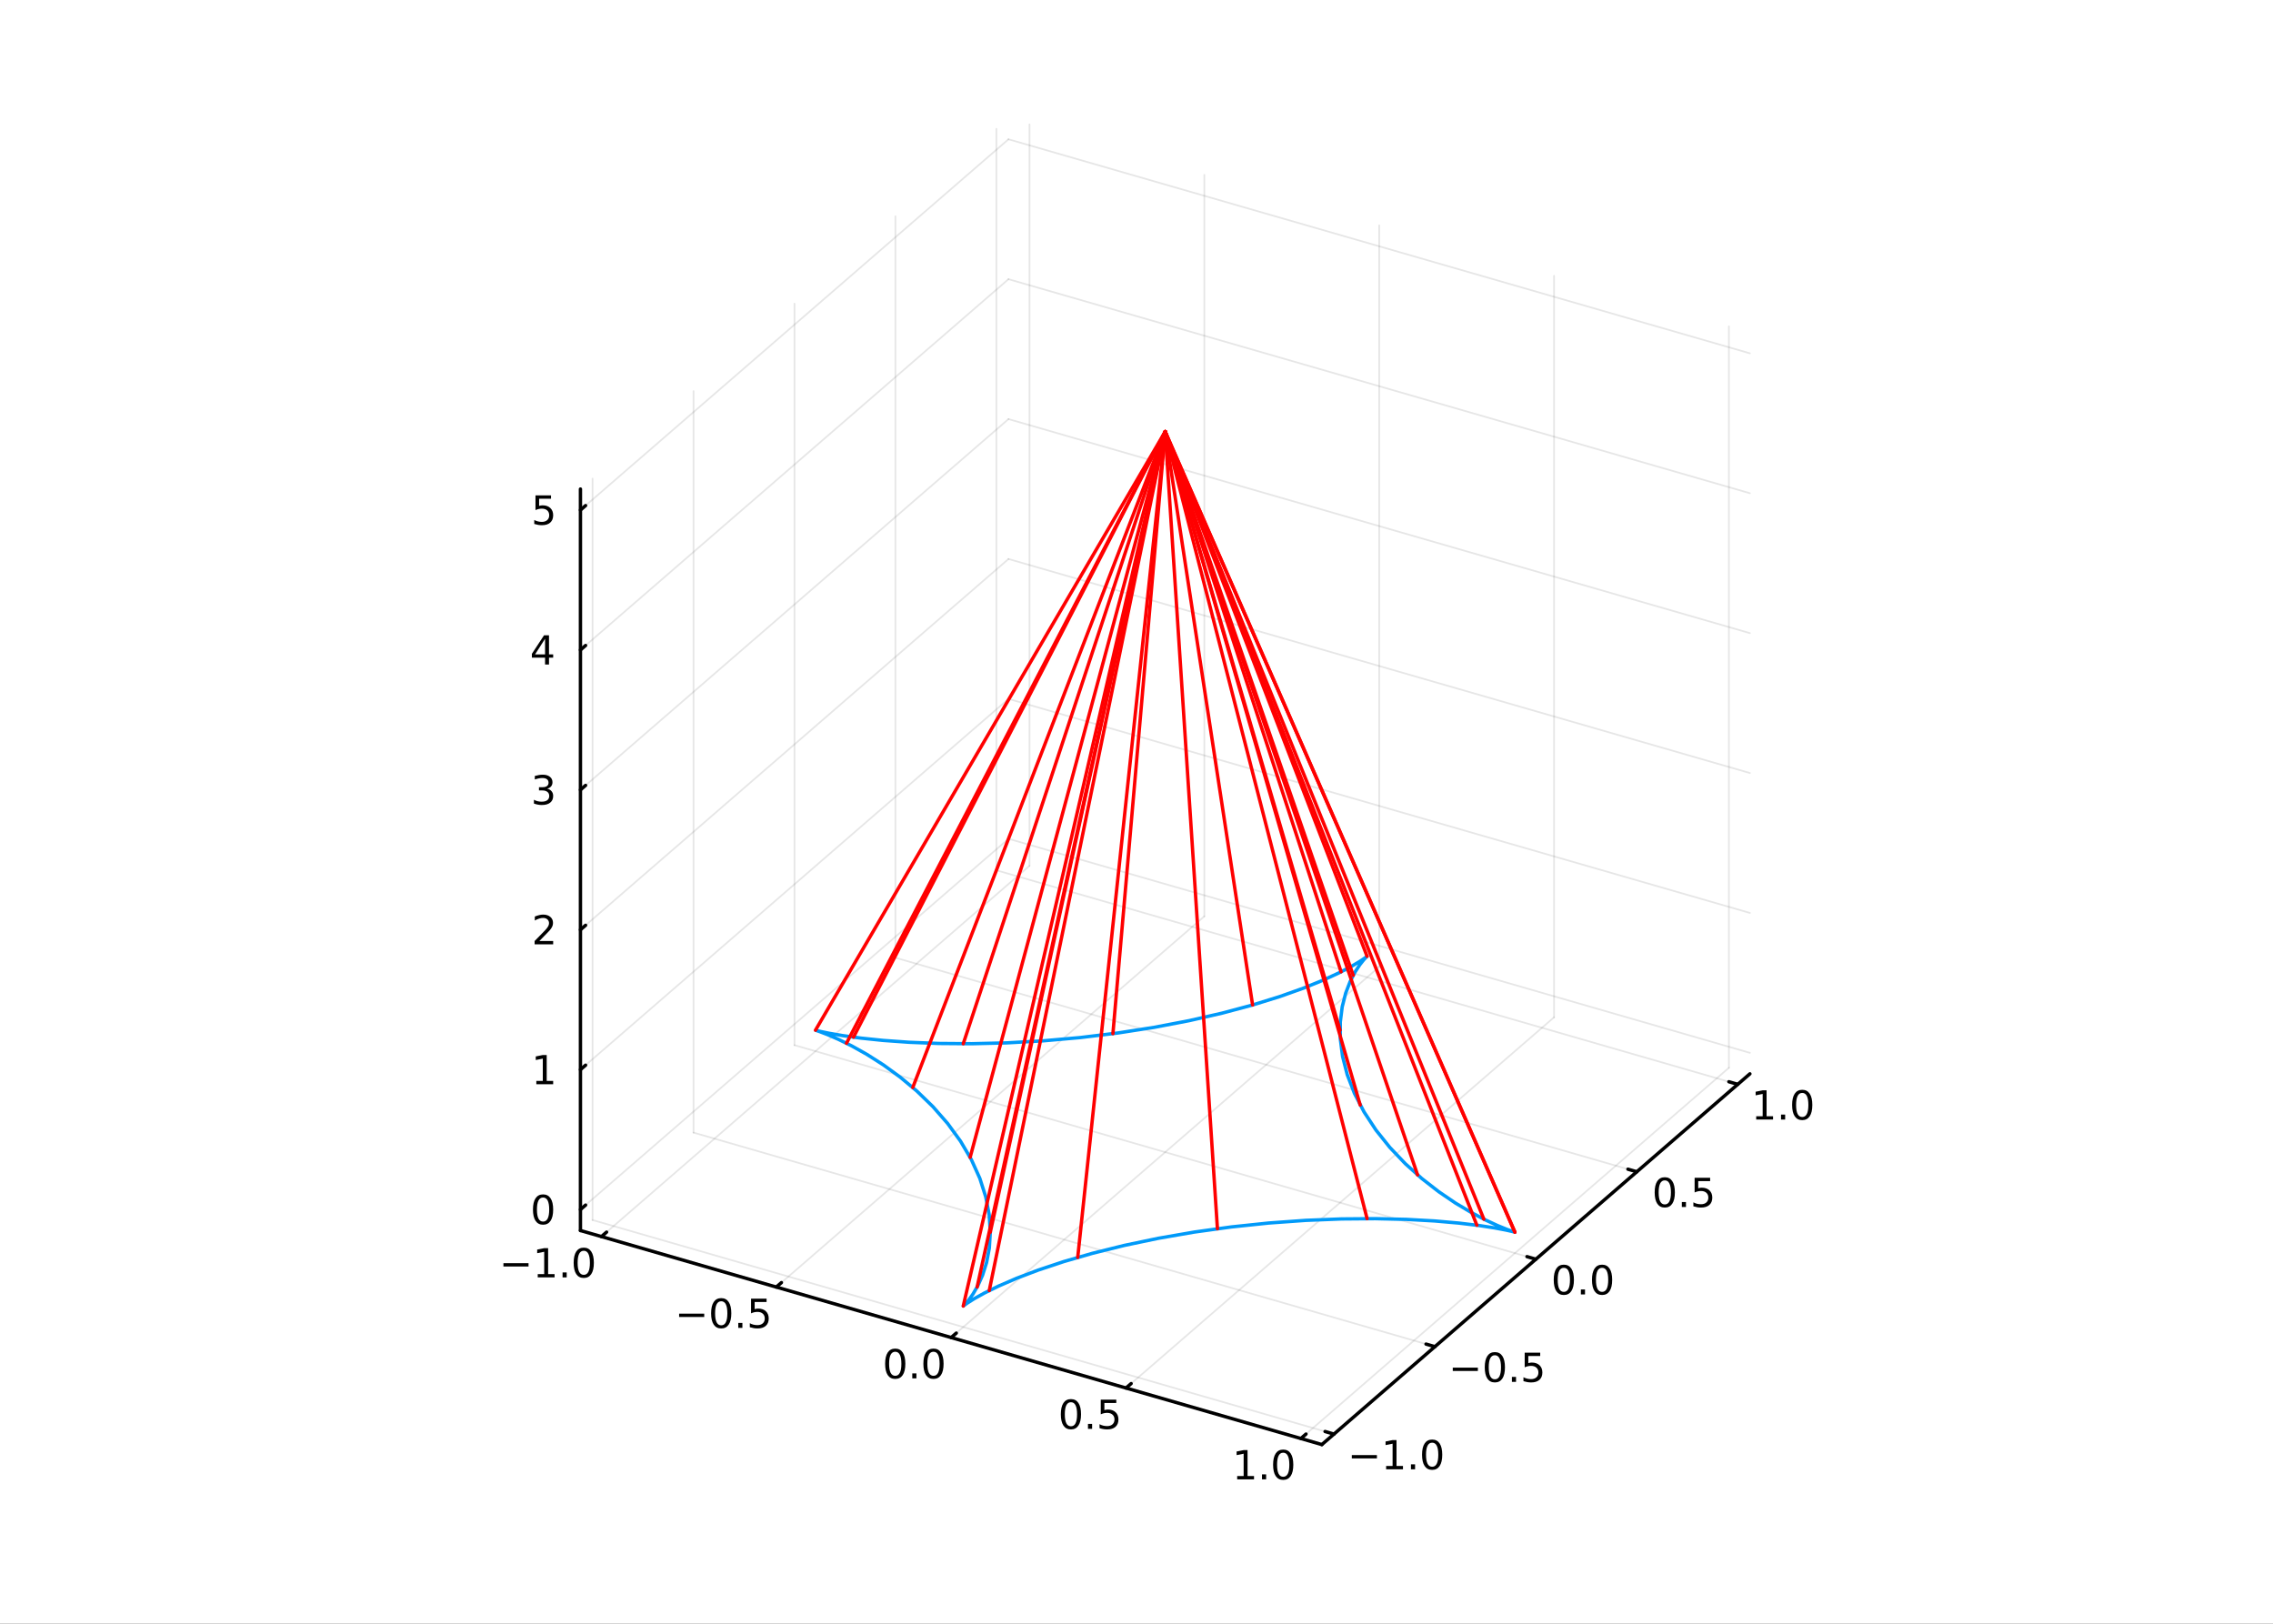 <?xml version="1.0" encoding="utf-8"?>
<svg xmlns="http://www.w3.org/2000/svg" xmlns:xlink="http://www.w3.org/1999/xlink" width="672" height="480" viewBox="0 0 2688 1920">
<rect x="0" y="0" width="2688" height="1920" fill="#333333" stroke="none"/>
<defs>
  <clipPath id="clip500">
    <rect x="0" y="0" width="2688" height="1920"/>
  </clipPath>
</defs>
<path clip-path="url(#clip500)" d="
M0 1920 L2688 1920 L2688 0 L0 0  Z
  " fill="#ffffff" fill-rule="evenodd" fill-opacity="1"/>
<defs>
  <clipPath id="clip501">
    <rect x="537" y="0" width="1883" height="1883"/>
  </clipPath>
</defs>
<defs>
  <clipPath id="clip502">
    <rect x="115" y="47" width="2527" height="1755"/>
  </clipPath>
</defs>
<path clip-path="url(#clip502)" d="
M725.562 1424.98 L725.562 597.84 L1203.11 184.27 L2030.25 423.045 L2030.25 1250.18 L1552.7 1663.75 L725.562 1424.98  Z
  " fill="#ffffff" fill-rule="evenodd" fill-opacity="1"/>
<polyline clip-path="url(#clip502)" style="stroke:#000000; stroke-linecap:round; stroke-linejoin:round; stroke-width:2; stroke-opacity:0.1; fill:none" points="
  711.236,1462.2 1217.44,1023.82 
  "/>
<polyline clip-path="url(#clip502)" style="stroke:#000000; stroke-linecap:round; stroke-linejoin:round; stroke-width:2; stroke-opacity:0.1; fill:none" points="
  1217.44,1023.82 1217.44,147.049 
  "/>
<polyline clip-path="url(#clip502)" style="stroke:#000000; stroke-linecap:round; stroke-linejoin:round; stroke-width:2; stroke-opacity:0.1; fill:none" points="
  918.021,1521.89 1424.22,1083.51 
  "/>
<polyline clip-path="url(#clip502)" style="stroke:#000000; stroke-linecap:round; stroke-linejoin:round; stroke-width:2; stroke-opacity:0.1; fill:none" points="
  1424.22,1083.51 1424.22,206.742 
  "/>
<polyline clip-path="url(#clip502)" style="stroke:#000000; stroke-linecap:round; stroke-linejoin:round; stroke-width:2; stroke-opacity:0.1; fill:none" points="
  1124.81,1581.59 1631.01,1143.2 
  "/>
<polyline clip-path="url(#clip502)" style="stroke:#000000; stroke-linecap:round; stroke-linejoin:round; stroke-width:2; stroke-opacity:0.1; fill:none" points="
  1631.01,1143.2 1631.01,266.436 
  "/>
<polyline clip-path="url(#clip502)" style="stroke:#000000; stroke-linecap:round; stroke-linejoin:round; stroke-width:2; stroke-opacity:0.1; fill:none" points="
  1331.59,1641.28 1837.79,1202.9 
  "/>
<polyline clip-path="url(#clip502)" style="stroke:#000000; stroke-linecap:round; stroke-linejoin:round; stroke-width:2; stroke-opacity:0.1; fill:none" points="
  1837.79,1202.9 1837.79,326.13 
  "/>
<polyline clip-path="url(#clip502)" style="stroke:#000000; stroke-linecap:round; stroke-linejoin:round; stroke-width:2; stroke-opacity:0.1; fill:none" points="
  1538.38,1700.97 2044.58,1262.59 
  "/>
<polyline clip-path="url(#clip502)" style="stroke:#000000; stroke-linecap:round; stroke-linejoin:round; stroke-width:2; stroke-opacity:0.1; fill:none" points="
  2044.58,1262.59 2044.58,385.823 
  "/>
<polyline clip-path="url(#clip500)" style="stroke:#000000; stroke-linecap:round; stroke-linejoin:round; stroke-width:4; stroke-opacity:1; fill:none" points="
  686.422,1455.04 1563.19,1708.14 
  "/>
<polyline clip-path="url(#clip500)" style="stroke:#000000; stroke-linecap:round; stroke-linejoin:round; stroke-width:4; stroke-opacity:1; fill:none" points="
  711.236,1462.2 717.31,1456.94 
  "/>
<polyline clip-path="url(#clip500)" style="stroke:#000000; stroke-linecap:round; stroke-linejoin:round; stroke-width:4; stroke-opacity:1; fill:none" points="
  918.021,1521.89 924.095,1516.63 
  "/>
<polyline clip-path="url(#clip500)" style="stroke:#000000; stroke-linecap:round; stroke-linejoin:round; stroke-width:4; stroke-opacity:1; fill:none" points="
  1124.81,1581.59 1130.88,1576.33 
  "/>
<polyline clip-path="url(#clip500)" style="stroke:#000000; stroke-linecap:round; stroke-linejoin:round; stroke-width:4; stroke-opacity:1; fill:none" points="
  1331.59,1641.28 1337.66,1636.02 
  "/>
<polyline clip-path="url(#clip500)" style="stroke:#000000; stroke-linecap:round; stroke-linejoin:round; stroke-width:4; stroke-opacity:1; fill:none" points="
  1538.38,1700.97 1544.45,1695.71 
  "/>
<path clip-path="url(#clip500)" d="M595.346 1493.64 L625.022 1493.64 L625.022 1497.58 L595.346 1497.58 L595.346 1493.64 Z" fill="#000000" fill-rule="evenodd" fill-opacity="1" /><path clip-path="url(#clip500)" d="M635.924 1506.54 L643.563 1506.54 L643.563 1480.17 L635.253 1481.84 L635.253 1477.58 L643.517 1475.91 L648.193 1475.91 L648.193 1506.54 L655.832 1506.54 L655.832 1510.47 L635.924 1510.47 L635.924 1506.54 Z" fill="#000000" fill-rule="evenodd" fill-opacity="1" /><path clip-path="url(#clip500)" d="M665.276 1504.59 L670.16 1504.59 L670.16 1510.47 L665.276 1510.47 L665.276 1504.59 Z" fill="#000000" fill-rule="evenodd" fill-opacity="1" /><path clip-path="url(#clip500)" d="M690.345 1478.99 Q686.734 1478.99 684.906 1482.55 Q683.1 1486.1 683.1 1493.23 Q683.1 1500.33 684.906 1503.9 Q686.734 1507.44 690.345 1507.44 Q693.98 1507.44 695.785 1503.9 Q697.614 1500.33 697.614 1493.23 Q697.614 1486.1 695.785 1482.55 Q693.98 1478.99 690.345 1478.99 M690.345 1475.29 Q696.155 1475.29 699.211 1479.89 Q702.29 1484.48 702.29 1493.23 Q702.29 1501.95 699.211 1506.56 Q696.155 1511.14 690.345 1511.14 Q684.535 1511.14 681.456 1506.56 Q678.401 1501.95 678.401 1493.23 Q678.401 1484.48 681.456 1479.89 Q684.535 1475.29 690.345 1475.29 Z" fill="#000000" fill-rule="evenodd" fill-opacity="1" /><path clip-path="url(#clip500)" d="M803.126 1553.34 L832.802 1553.34 L832.802 1557.27 L803.126 1557.27 L803.126 1553.34 Z" fill="#000000" fill-rule="evenodd" fill-opacity="1" /><path clip-path="url(#clip500)" d="M852.894 1538.68 Q849.283 1538.68 847.454 1542.25 Q845.649 1545.79 845.649 1552.92 Q845.649 1560.03 847.454 1563.59 Q849.283 1567.13 852.894 1567.13 Q856.529 1567.13 858.334 1563.59 Q860.163 1560.03 860.163 1552.92 Q860.163 1545.79 858.334 1542.25 Q856.529 1538.68 852.894 1538.68 M852.894 1534.98 Q858.704 1534.98 861.76 1539.59 Q864.839 1544.17 864.839 1552.92 Q864.839 1561.65 861.76 1566.25 Q858.704 1570.84 852.894 1570.84 Q847.084 1570.84 844.005 1566.25 Q840.95 1561.65 840.95 1552.92 Q840.95 1544.17 844.005 1539.59 Q847.084 1534.98 852.894 1534.98 Z" fill="#000000" fill-rule="evenodd" fill-opacity="1" /><path clip-path="url(#clip500)" d="M873.056 1564.28 L877.94 1564.28 L877.94 1570.16 L873.056 1570.16 L873.056 1564.28 Z" fill="#000000" fill-rule="evenodd" fill-opacity="1" /><path clip-path="url(#clip500)" d="M888.172 1535.6 L906.528 1535.6 L906.528 1539.54 L892.454 1539.54 L892.454 1548.01 Q893.473 1547.66 894.491 1547.5 Q895.51 1547.32 896.528 1547.32 Q902.315 1547.32 905.695 1550.49 Q909.075 1553.66 909.075 1559.08 Q909.075 1564.66 905.602 1567.76 Q902.13 1570.84 895.811 1570.84 Q893.635 1570.84 891.366 1570.47 Q889.121 1570.09 886.714 1569.35 L886.714 1564.66 Q888.797 1565.79 891.019 1566.34 Q893.241 1566.9 895.718 1566.9 Q899.723 1566.9 902.061 1564.79 Q904.399 1562.69 904.399 1559.08 Q904.399 1555.47 902.061 1553.36 Q899.723 1551.25 895.718 1551.25 Q893.843 1551.25 891.968 1551.67 Q890.116 1552.09 888.172 1552.97 L888.172 1535.6 Z" fill="#000000" fill-rule="evenodd" fill-opacity="1" /><path clip-path="url(#clip500)" d="M1058.68 1598.38 Q1055.07 1598.38 1053.24 1601.94 Q1051.44 1605.48 1051.44 1612.61 Q1051.44 1619.72 1053.24 1623.28 Q1055.07 1626.83 1058.68 1626.83 Q1062.32 1626.83 1064.12 1623.28 Q1065.95 1619.72 1065.95 1612.61 Q1065.95 1605.48 1064.12 1601.94 Q1062.32 1598.38 1058.68 1598.38 M1058.68 1594.67 Q1064.49 1594.67 1067.55 1599.28 Q1070.63 1603.86 1070.63 1612.61 Q1070.63 1621.34 1067.55 1625.95 Q1064.49 1630.53 1058.68 1630.53 Q1052.87 1630.53 1049.79 1625.95 Q1046.74 1621.34 1046.74 1612.61 Q1046.74 1603.86 1049.79 1599.28 Q1052.87 1594.67 1058.68 1594.67 Z" fill="#000000" fill-rule="evenodd" fill-opacity="1" /><path clip-path="url(#clip500)" d="M1078.85 1623.98 L1083.73 1623.98 L1083.73 1629.86 L1078.85 1629.86 L1078.85 1623.98 Z" fill="#000000" fill-rule="evenodd" fill-opacity="1" /><path clip-path="url(#clip500)" d="M1103.91 1598.38 Q1100.3 1598.38 1098.48 1601.94 Q1096.67 1605.48 1096.67 1612.61 Q1096.67 1619.72 1098.48 1623.28 Q1100.3 1626.83 1103.91 1626.83 Q1107.55 1626.83 1109.35 1623.28 Q1111.18 1619.72 1111.18 1612.61 Q1111.18 1605.48 1109.35 1601.94 Q1107.55 1598.38 1103.91 1598.38 M1103.91 1594.67 Q1109.73 1594.67 1112.78 1599.28 Q1115.86 1603.86 1115.86 1612.61 Q1115.86 1621.34 1112.78 1625.95 Q1109.73 1630.53 1103.91 1630.53 Q1098.1 1630.53 1095.03 1625.95 Q1091.97 1621.34 1091.97 1612.61 Q1091.97 1603.86 1095.03 1599.28 Q1098.1 1594.67 1103.91 1594.67 Z" fill="#000000" fill-rule="evenodd" fill-opacity="1" /><path clip-path="url(#clip500)" d="M1266.46 1658.07 Q1262.85 1658.07 1261.02 1661.64 Q1259.22 1665.18 1259.22 1672.31 Q1259.22 1679.41 1261.02 1682.98 Q1262.85 1686.52 1266.46 1686.52 Q1270.1 1686.52 1271.9 1682.98 Q1273.73 1679.41 1273.73 1672.31 Q1273.73 1665.18 1271.9 1661.64 Q1270.1 1658.07 1266.46 1658.07 M1266.46 1654.37 Q1272.27 1654.37 1275.33 1658.97 Q1278.41 1663.56 1278.41 1672.31 Q1278.41 1681.03 1275.33 1685.64 Q1272.27 1690.22 1266.46 1690.22 Q1260.65 1690.22 1257.58 1685.64 Q1254.52 1681.03 1254.52 1672.31 Q1254.52 1663.56 1257.58 1658.97 Q1260.65 1654.37 1266.46 1654.37 Z" fill="#000000" fill-rule="evenodd" fill-opacity="1" /><path clip-path="url(#clip500)" d="M1286.63 1683.67 L1291.51 1683.67 L1291.51 1689.55 L1286.63 1689.55 L1286.63 1683.67 Z" fill="#000000" fill-rule="evenodd" fill-opacity="1" /><path clip-path="url(#clip500)" d="M1301.74 1654.99 L1320.1 1654.99 L1320.1 1658.93 L1306.02 1658.93 L1306.02 1667.4 Q1307.04 1667.05 1308.06 1666.89 Q1309.08 1666.7 1310.1 1666.7 Q1315.88 1666.7 1319.26 1669.88 Q1322.64 1673.05 1322.64 1678.46 Q1322.64 1684.04 1319.17 1687.14 Q1315.7 1690.22 1309.38 1690.22 Q1307.2 1690.22 1304.94 1689.85 Q1302.69 1689.48 1300.28 1688.74 L1300.28 1684.04 Q1302.37 1685.18 1304.59 1685.73 Q1306.81 1686.29 1309.29 1686.29 Q1313.29 1686.29 1315.63 1684.18 Q1317.97 1682.07 1317.97 1678.46 Q1317.97 1674.85 1315.63 1672.75 Q1313.29 1670.64 1309.29 1670.64 Q1307.41 1670.64 1305.54 1671.06 Q1303.69 1671.47 1301.74 1672.35 L1301.74 1654.99 Z" fill="#000000" fill-rule="evenodd" fill-opacity="1" /><path clip-path="url(#clip500)" d="M1463.06 1745.31 L1470.7 1745.31 L1470.7 1718.94 L1462.39 1720.61 L1462.39 1716.35 L1470.66 1714.69 L1475.33 1714.69 L1475.33 1745.31 L1482.97 1745.31 L1482.97 1749.25 L1463.06 1749.25 L1463.06 1745.31 Z" fill="#000000" fill-rule="evenodd" fill-opacity="1" /><path clip-path="url(#clip500)" d="M1492.42 1743.37 L1497.3 1743.37 L1497.3 1749.25 L1492.42 1749.25 L1492.42 1743.37 Z" fill="#000000" fill-rule="evenodd" fill-opacity="1" /><path clip-path="url(#clip500)" d="M1517.48 1717.76 Q1513.87 1717.76 1512.04 1721.33 Q1510.24 1724.87 1510.24 1732 Q1510.24 1739.11 1512.04 1742.67 Q1513.87 1746.21 1517.48 1746.21 Q1521.12 1746.21 1522.92 1742.67 Q1524.75 1739.11 1524.75 1732 Q1524.75 1724.87 1522.92 1721.33 Q1521.12 1717.76 1517.48 1717.76 M1517.48 1714.06 Q1523.29 1714.06 1526.35 1718.67 Q1529.43 1723.25 1529.43 1732 Q1529.43 1740.73 1526.35 1745.33 Q1523.29 1749.92 1517.48 1749.92 Q1511.67 1749.92 1508.6 1745.33 Q1505.54 1740.73 1505.54 1732 Q1505.54 1723.25 1508.6 1718.67 Q1511.67 1714.06 1517.48 1714.06 Z" fill="#000000" fill-rule="evenodd" fill-opacity="1" /><polyline clip-path="url(#clip502)" style="stroke:#000000; stroke-linecap:round; stroke-linejoin:round; stroke-width:2; stroke-opacity:0.1; fill:none" points="
  1577.52,1695.73 700.748,1442.63 
  "/>
<polyline clip-path="url(#clip502)" style="stroke:#000000; stroke-linecap:round; stroke-linejoin:round; stroke-width:2; stroke-opacity:0.1; fill:none" points="
  700.748,1442.63 700.748,565.862 
  "/>
<polyline clip-path="url(#clip502)" style="stroke:#000000; stroke-linecap:round; stroke-linejoin:round; stroke-width:2; stroke-opacity:0.1; fill:none" points="
  1696.9,1592.34 820.135,1339.24 
  "/>
<polyline clip-path="url(#clip502)" style="stroke:#000000; stroke-linecap:round; stroke-linejoin:round; stroke-width:2; stroke-opacity:0.1; fill:none" points="
  820.135,1339.24 820.135,462.47 
  "/>
<polyline clip-path="url(#clip502)" style="stroke:#000000; stroke-linecap:round; stroke-linejoin:round; stroke-width:2; stroke-opacity:0.1; fill:none" points="
  1816.29,1488.95 939.523,1235.84 
  "/>
<polyline clip-path="url(#clip502)" style="stroke:#000000; stroke-linecap:round; stroke-linejoin:round; stroke-width:2; stroke-opacity:0.1; fill:none" points="
  939.523,1235.84 939.523,359.077 
  "/>
<polyline clip-path="url(#clip502)" style="stroke:#000000; stroke-linecap:round; stroke-linejoin:round; stroke-width:2; stroke-opacity:0.1; fill:none" points="
  1935.68,1385.55 1058.91,1132.45 
  "/>
<polyline clip-path="url(#clip502)" style="stroke:#000000; stroke-linecap:round; stroke-linejoin:round; stroke-width:2; stroke-opacity:0.1; fill:none" points="
  1058.91,1132.45 1058.91,255.685 
  "/>
<polyline clip-path="url(#clip502)" style="stroke:#000000; stroke-linecap:round; stroke-linejoin:round; stroke-width:2; stroke-opacity:0.1; fill:none" points="
  2055.06,1282.16 1178.3,1029.06 
  "/>
<polyline clip-path="url(#clip502)" style="stroke:#000000; stroke-linecap:round; stroke-linejoin:round; stroke-width:2; stroke-opacity:0.1; fill:none" points="
  1178.3,1029.06 1178.3,152.293 
  "/>
<polyline clip-path="url(#clip500)" style="stroke:#000000; stroke-linecap:round; stroke-linejoin:round; stroke-width:4; stroke-opacity:1; fill:none" points="
  1563.19,1708.14 2069.39,1269.75 
  "/>
<polyline clip-path="url(#clip500)" style="stroke:#000000; stroke-linecap:round; stroke-linejoin:round; stroke-width:4; stroke-opacity:1; fill:none" points="
  1577.52,1695.73 1566.99,1692.69 
  "/>
<polyline clip-path="url(#clip500)" style="stroke:#000000; stroke-linecap:round; stroke-linejoin:round; stroke-width:4; stroke-opacity:1; fill:none" points="
  1696.9,1592.34 1686.38,1589.3 
  "/>
<polyline clip-path="url(#clip500)" style="stroke:#000000; stroke-linecap:round; stroke-linejoin:round; stroke-width:4; stroke-opacity:1; fill:none" points="
  1816.29,1488.95 1805.77,1485.91 
  "/>
<polyline clip-path="url(#clip500)" style="stroke:#000000; stroke-linecap:round; stroke-linejoin:round; stroke-width:4; stroke-opacity:1; fill:none" points="
  1935.68,1385.55 1925.16,1382.52 
  "/>
<polyline clip-path="url(#clip500)" style="stroke:#000000; stroke-linecap:round; stroke-linejoin:round; stroke-width:4; stroke-opacity:1; fill:none" points="
  2055.06,1282.16 2044.54,1279.12 
  "/>
<path clip-path="url(#clip500)" d="M1598.63 1720.57 L1628.31 1720.57 L1628.31 1724.5 L1598.63 1724.5 L1598.63 1720.57 Z" fill="#000000" fill-rule="evenodd" fill-opacity="1" /><path clip-path="url(#clip500)" d="M1639.21 1733.46 L1646.85 1733.46 L1646.85 1707.09 L1638.54 1708.76 L1638.54 1704.5 L1646.8 1702.83 L1651.48 1702.83 L1651.48 1733.46 L1659.12 1733.46 L1659.12 1737.39 L1639.21 1737.39 L1639.21 1733.46 Z" fill="#000000" fill-rule="evenodd" fill-opacity="1" /><path clip-path="url(#clip500)" d="M1668.56 1731.51 L1673.45 1731.51 L1673.45 1737.39 L1668.56 1737.39 L1668.56 1731.51 Z" fill="#000000" fill-rule="evenodd" fill-opacity="1" /><path clip-path="url(#clip500)" d="M1693.63 1705.91 Q1690.02 1705.91 1688.19 1709.48 Q1686.39 1713.02 1686.39 1720.15 Q1686.39 1727.26 1688.19 1730.82 Q1690.02 1734.36 1693.63 1734.36 Q1697.27 1734.36 1699.07 1730.82 Q1700.9 1727.26 1700.9 1720.15 Q1700.9 1713.02 1699.07 1709.48 Q1697.27 1705.91 1693.63 1705.91 M1693.63 1702.21 Q1699.44 1702.21 1702.5 1706.82 Q1705.58 1711.4 1705.58 1720.15 Q1705.58 1728.88 1702.5 1733.48 Q1699.44 1738.07 1693.63 1738.07 Q1687.82 1738.07 1684.74 1733.48 Q1681.69 1728.88 1681.69 1720.15 Q1681.69 1711.4 1684.74 1706.82 Q1687.82 1702.21 1693.63 1702.21 Z" fill="#000000" fill-rule="evenodd" fill-opacity="1" /><path clip-path="url(#clip500)" d="M1718.02 1617.17 L1747.7 1617.17 L1747.7 1621.11 L1718.02 1621.11 L1718.02 1617.17 Z" fill="#000000" fill-rule="evenodd" fill-opacity="1" /><path clip-path="url(#clip500)" d="M1767.79 1602.52 Q1764.18 1602.52 1762.35 1606.09 Q1760.54 1609.63 1760.54 1616.76 Q1760.54 1623.86 1762.35 1627.43 Q1764.18 1630.97 1767.79 1630.97 Q1771.42 1630.97 1773.23 1627.43 Q1775.06 1623.86 1775.06 1616.76 Q1775.06 1609.63 1773.23 1606.09 Q1771.42 1602.52 1767.79 1602.52 M1767.79 1598.82 Q1773.6 1598.82 1776.65 1603.42 Q1779.73 1608.01 1779.73 1616.76 Q1779.73 1625.48 1776.65 1630.09 Q1773.6 1634.67 1767.79 1634.67 Q1761.98 1634.67 1758.9 1630.09 Q1755.84 1625.48 1755.84 1616.76 Q1755.84 1608.01 1758.9 1603.42 Q1761.98 1598.82 1767.79 1598.82 Z" fill="#000000" fill-rule="evenodd" fill-opacity="1" /><path clip-path="url(#clip500)" d="M1787.95 1628.12 L1792.83 1628.12 L1792.83 1634 L1787.95 1634 L1787.95 1628.12 Z" fill="#000000" fill-rule="evenodd" fill-opacity="1" /><path clip-path="url(#clip500)" d="M1803.07 1599.44 L1821.42 1599.44 L1821.42 1603.38 L1807.35 1603.38 L1807.35 1611.85 Q1808.37 1611.5 1809.38 1611.34 Q1810.4 1611.15 1811.42 1611.15 Q1817.21 1611.15 1820.59 1614.33 Q1823.97 1617.5 1823.97 1622.91 Q1823.97 1628.49 1820.5 1631.59 Q1817.02 1634.67 1810.7 1634.67 Q1808.53 1634.67 1806.26 1634.3 Q1804.01 1633.93 1801.61 1633.19 L1801.61 1628.49 Q1803.69 1629.63 1805.91 1630.18 Q1808.13 1630.74 1810.61 1630.74 Q1814.62 1630.74 1816.95 1628.63 Q1819.29 1626.52 1819.29 1622.91 Q1819.29 1619.3 1816.95 1617.2 Q1814.62 1615.09 1810.61 1615.09 Q1808.74 1615.09 1806.86 1615.51 Q1805.01 1615.92 1803.07 1616.8 L1803.07 1599.44 Z" fill="#000000" fill-rule="evenodd" fill-opacity="1" /><path clip-path="url(#clip500)" d="M1849.35 1499.13 Q1845.74 1499.13 1843.91 1502.69 Q1842.11 1506.23 1842.11 1513.36 Q1842.11 1520.47 1843.91 1524.04 Q1845.74 1527.58 1849.35 1527.58 Q1852.99 1527.58 1854.79 1524.04 Q1856.62 1520.47 1856.62 1513.36 Q1856.62 1506.23 1854.79 1502.69 Q1852.99 1499.13 1849.35 1499.13 M1849.35 1495.42 Q1855.16 1495.42 1858.22 1500.03 Q1861.3 1504.61 1861.3 1513.36 Q1861.3 1522.09 1858.22 1526.7 Q1855.16 1531.28 1849.35 1531.28 Q1843.54 1531.28 1840.46 1526.7 Q1837.41 1522.09 1837.41 1513.36 Q1837.41 1504.61 1840.46 1500.03 Q1843.54 1495.42 1849.35 1495.42 Z" fill="#000000" fill-rule="evenodd" fill-opacity="1" /><path clip-path="url(#clip500)" d="M1869.51 1524.73 L1874.4 1524.73 L1874.4 1530.61 L1869.51 1530.61 L1869.51 1524.73 Z" fill="#000000" fill-rule="evenodd" fill-opacity="1" /><path clip-path="url(#clip500)" d="M1894.58 1499.13 Q1890.97 1499.13 1889.14 1502.69 Q1887.34 1506.23 1887.34 1513.36 Q1887.34 1520.47 1889.14 1524.04 Q1890.97 1527.58 1894.58 1527.58 Q1898.22 1527.58 1900.02 1524.04 Q1901.85 1520.47 1901.85 1513.36 Q1901.85 1506.23 1900.02 1502.69 Q1898.22 1499.13 1894.58 1499.13 M1894.58 1495.42 Q1900.39 1495.42 1903.45 1500.03 Q1906.53 1504.61 1906.53 1513.36 Q1906.53 1522.09 1903.45 1526.7 Q1900.39 1531.28 1894.58 1531.28 Q1888.77 1531.28 1885.69 1526.7 Q1882.64 1522.09 1882.64 1513.36 Q1882.64 1504.61 1885.69 1500.03 Q1888.77 1495.42 1894.58 1495.42 Z" fill="#000000" fill-rule="evenodd" fill-opacity="1" /><path clip-path="url(#clip500)" d="M1968.74 1395.74 Q1965.13 1395.74 1963.3 1399.3 Q1961.49 1402.84 1961.49 1409.97 Q1961.49 1417.08 1963.3 1420.64 Q1965.13 1424.18 1968.74 1424.18 Q1972.37 1424.18 1974.18 1420.64 Q1976.01 1417.08 1976.01 1409.97 Q1976.01 1402.84 1974.18 1399.3 Q1972.37 1395.74 1968.74 1395.74 M1968.74 1392.03 Q1974.55 1392.03 1977.6 1396.64 Q1980.68 1401.22 1980.68 1409.97 Q1980.68 1418.7 1977.6 1423.3 Q1974.55 1427.89 1968.74 1427.89 Q1962.93 1427.89 1959.85 1423.3 Q1956.79 1418.7 1956.79 1409.97 Q1956.79 1401.22 1959.85 1396.64 Q1962.93 1392.03 1968.74 1392.03 Z" fill="#000000" fill-rule="evenodd" fill-opacity="1" /><path clip-path="url(#clip500)" d="M1988.9 1421.34 L1993.78 1421.34 L1993.78 1427.22 L1988.9 1427.22 L1988.9 1421.34 Z" fill="#000000" fill-rule="evenodd" fill-opacity="1" /><path clip-path="url(#clip500)" d="M2004.02 1392.66 L2022.37 1392.66 L2022.37 1396.59 L2008.3 1396.59 L2008.3 1405.06 Q2009.32 1404.72 2010.34 1404.55 Q2011.35 1404.37 2012.37 1404.37 Q2018.16 1404.37 2021.54 1407.54 Q2024.92 1410.71 2024.92 1416.13 Q2024.92 1421.71 2021.45 1424.81 Q2017.97 1427.89 2011.65 1427.89 Q2009.48 1427.89 2007.21 1427.52 Q2004.97 1427.15 2002.56 1426.41 L2002.56 1421.71 Q2004.64 1422.84 2006.86 1423.4 Q2009.09 1423.95 2011.56 1423.95 Q2015.57 1423.95 2017.9 1421.85 Q2020.24 1419.74 2020.24 1416.13 Q2020.24 1412.52 2017.9 1410.41 Q2015.57 1408.3 2011.56 1408.3 Q2009.69 1408.3 2007.81 1408.72 Q2005.96 1409.14 2004.02 1410.02 L2004.02 1392.66 Z" fill="#000000" fill-rule="evenodd" fill-opacity="1" /><path clip-path="url(#clip500)" d="M2076.85 1319.89 L2084.49 1319.89 L2084.49 1293.52 L2076.18 1295.19 L2076.18 1290.93 L2084.45 1289.26 L2089.12 1289.26 L2089.12 1319.89 L2096.76 1319.89 L2096.76 1323.82 L2076.85 1323.82 L2076.85 1319.89 Z" fill="#000000" fill-rule="evenodd" fill-opacity="1" /><path clip-path="url(#clip500)" d="M2106.2 1317.94 L2111.09 1317.94 L2111.09 1323.82 L2106.2 1323.82 L2106.2 1317.94 Z" fill="#000000" fill-rule="evenodd" fill-opacity="1" /><path clip-path="url(#clip500)" d="M2131.27 1292.34 Q2127.66 1292.34 2125.83 1295.91 Q2124.03 1299.45 2124.03 1306.58 Q2124.03 1313.69 2125.83 1317.25 Q2127.66 1320.79 2131.27 1320.79 Q2134.91 1320.79 2136.71 1317.25 Q2138.54 1313.69 2138.54 1306.58 Q2138.54 1299.45 2136.71 1295.91 Q2134.91 1292.34 2131.27 1292.34 M2131.27 1288.64 Q2137.08 1288.64 2140.14 1293.25 Q2143.22 1297.83 2143.22 1306.58 Q2143.22 1315.31 2140.14 1319.91 Q2137.08 1324.5 2131.27 1324.5 Q2125.46 1324.5 2122.38 1319.91 Q2119.33 1315.31 2119.33 1306.58 Q2119.33 1297.83 2122.38 1293.25 Q2125.46 1288.64 2131.27 1288.64 Z" fill="#000000" fill-rule="evenodd" fill-opacity="1" /><polyline clip-path="url(#clip502)" style="stroke:#000000; stroke-linecap:round; stroke-linejoin:round; stroke-width:2; stroke-opacity:0.1; fill:none" points="
  686.422,1430.22 1192.62,991.839 
  "/>
<polyline clip-path="url(#clip502)" style="stroke:#000000; stroke-linecap:round; stroke-linejoin:round; stroke-width:2; stroke-opacity:0.1; fill:none" points="
  1192.62,991.839 2069.39,1244.94 
  "/>
<polyline clip-path="url(#clip502)" style="stroke:#000000; stroke-linecap:round; stroke-linejoin:round; stroke-width:2; stroke-opacity:0.1; fill:none" points="
  686.422,1264.79 1192.62,826.411 
  "/>
<polyline clip-path="url(#clip502)" style="stroke:#000000; stroke-linecap:round; stroke-linejoin:round; stroke-width:2; stroke-opacity:0.1; fill:none" points="
  1192.62,826.411 2069.39,1079.51 
  "/>
<polyline clip-path="url(#clip502)" style="stroke:#000000; stroke-linecap:round; stroke-linejoin:round; stroke-width:2; stroke-opacity:0.1; fill:none" points="
  686.422,1099.37 1192.62,660.983 
  "/>
<polyline clip-path="url(#clip502)" style="stroke:#000000; stroke-linecap:round; stroke-linejoin:round; stroke-width:2; stroke-opacity:0.1; fill:none" points="
  1192.62,660.983 2069.39,914.084 
  "/>
<polyline clip-path="url(#clip502)" style="stroke:#000000; stroke-linecap:round; stroke-linejoin:round; stroke-width:2; stroke-opacity:0.1; fill:none" points="
  686.422,933.939 1192.62,495.555 
  "/>
<polyline clip-path="url(#clip502)" style="stroke:#000000; stroke-linecap:round; stroke-linejoin:round; stroke-width:2; stroke-opacity:0.1; fill:none" points="
  1192.62,495.555 2069.39,748.656 
  "/>
<polyline clip-path="url(#clip502)" style="stroke:#000000; stroke-linecap:round; stroke-linejoin:round; stroke-width:2; stroke-opacity:0.1; fill:none" points="
  686.422,768.511 1192.62,330.128 
  "/>
<polyline clip-path="url(#clip502)" style="stroke:#000000; stroke-linecap:round; stroke-linejoin:round; stroke-width:2; stroke-opacity:0.1; fill:none" points="
  1192.62,330.128 2069.39,583.229 
  "/>
<polyline clip-path="url(#clip502)" style="stroke:#000000; stroke-linecap:round; stroke-linejoin:round; stroke-width:2; stroke-opacity:0.1; fill:none" points="
  686.422,603.083 1192.62,164.7 
  "/>
<polyline clip-path="url(#clip502)" style="stroke:#000000; stroke-linecap:round; stroke-linejoin:round; stroke-width:2; stroke-opacity:0.1; fill:none" points="
  1192.62,164.7 2069.39,417.801 
  "/>
<polyline clip-path="url(#clip500)" style="stroke:#000000; stroke-linecap:round; stroke-linejoin:round; stroke-width:4; stroke-opacity:1; fill:none" points="
  686.422,1455.04 686.422,578.269 
  "/>
<polyline clip-path="url(#clip500)" style="stroke:#000000; stroke-linecap:round; stroke-linejoin:round; stroke-width:4; stroke-opacity:1; fill:none" points="
  686.422,1430.22 692.496,1424.96 
  "/>
<polyline clip-path="url(#clip500)" style="stroke:#000000; stroke-linecap:round; stroke-linejoin:round; stroke-width:4; stroke-opacity:1; fill:none" points="
  686.422,1264.79 692.496,1259.53 
  "/>
<polyline clip-path="url(#clip500)" style="stroke:#000000; stroke-linecap:round; stroke-linejoin:round; stroke-width:4; stroke-opacity:1; fill:none" points="
  686.422,1099.37 692.496,1094.11 
  "/>
<polyline clip-path="url(#clip500)" style="stroke:#000000; stroke-linecap:round; stroke-linejoin:round; stroke-width:4; stroke-opacity:1; fill:none" points="
  686.422,933.939 692.496,928.679 
  "/>
<polyline clip-path="url(#clip500)" style="stroke:#000000; stroke-linecap:round; stroke-linejoin:round; stroke-width:4; stroke-opacity:1; fill:none" points="
  686.422,768.511 692.496,763.251 
  "/>
<polyline clip-path="url(#clip500)" style="stroke:#000000; stroke-linecap:round; stroke-linejoin:round; stroke-width:4; stroke-opacity:1; fill:none" points="
  686.422,603.083 692.496,597.823 
  "/>
<path clip-path="url(#clip500)" d="M642.221 1416.02 Q638.61 1416.02 636.782 1419.59 Q634.976 1423.13 634.976 1430.26 Q634.976 1437.36 636.782 1440.93 Q638.61 1444.47 642.221 1444.47 Q645.856 1444.47 647.661 1440.93 Q649.49 1437.36 649.49 1430.26 Q649.49 1423.13 647.661 1419.59 Q645.856 1416.02 642.221 1416.02 M642.221 1412.32 Q648.032 1412.32 651.087 1416.92 Q654.166 1421.51 654.166 1430.26 Q654.166 1438.98 651.087 1443.59 Q648.032 1448.17 642.221 1448.17 Q636.411 1448.17 633.333 1443.59 Q630.277 1438.98 630.277 1430.26 Q630.277 1421.51 633.333 1416.92 Q636.411 1412.32 642.221 1412.32 Z" fill="#000000" fill-rule="evenodd" fill-opacity="1" /><path clip-path="url(#clip500)" d="M634.258 1278.14 L641.897 1278.14 L641.897 1251.77 L633.587 1253.44 L633.587 1249.18 L641.851 1247.51 L646.527 1247.51 L646.527 1278.14 L654.166 1278.14 L654.166 1282.07 L634.258 1282.07 L634.258 1278.14 Z" fill="#000000" fill-rule="evenodd" fill-opacity="1" /><path clip-path="url(#clip500)" d="M637.846 1112.71 L654.166 1112.71 L654.166 1116.65 L632.221 1116.65 L632.221 1112.71 Q634.883 1109.96 639.467 1105.33 Q644.073 1100.67 645.254 1099.33 Q647.499 1096.81 648.379 1095.07 Q649.281 1093.31 649.281 1091.62 Q649.281 1088.87 647.337 1087.13 Q645.416 1085.4 642.314 1085.4 Q640.115 1085.4 637.661 1086.16 Q635.231 1086.92 632.453 1088.48 L632.453 1083.75 Q635.277 1082.62 637.731 1082.04 Q640.184 1081.46 642.221 1081.46 Q647.592 1081.46 650.786 1084.15 Q653.981 1086.83 653.981 1091.32 Q653.981 1093.45 653.17 1095.37 Q652.383 1097.27 650.277 1099.86 Q649.698 1100.54 646.596 1103.75 Q643.494 1106.95 637.846 1112.71 Z" fill="#000000" fill-rule="evenodd" fill-opacity="1" /><path clip-path="url(#clip500)" d="M647.036 932.585 Q650.393 933.303 652.268 935.571 Q654.166 937.84 654.166 941.173 Q654.166 946.289 650.647 949.09 Q647.129 951.89 640.647 951.89 Q638.471 951.89 636.157 951.451 Q633.865 951.034 631.411 950.178 L631.411 945.664 Q633.356 946.798 635.67 947.377 Q637.985 947.955 640.508 947.955 Q644.907 947.955 647.198 946.219 Q649.513 944.483 649.513 941.173 Q649.513 938.117 647.36 936.404 Q645.231 934.668 641.411 934.668 L637.383 934.668 L637.383 930.826 L641.596 930.826 Q645.045 930.826 646.874 929.46 Q648.703 928.071 648.703 925.479 Q648.703 922.817 646.805 921.405 Q644.93 919.969 641.411 919.969 Q639.49 919.969 637.291 920.386 Q635.092 920.803 632.453 921.682 L632.453 917.516 Q635.115 916.775 637.43 916.405 Q639.768 916.034 641.828 916.034 Q647.152 916.034 650.254 918.465 Q653.356 920.872 653.356 924.992 Q653.356 927.863 651.712 929.854 Q650.069 931.821 647.036 932.585 Z" fill="#000000" fill-rule="evenodd" fill-opacity="1" /><path clip-path="url(#clip500)" d="M644.582 755.305 L632.777 773.754 L644.582 773.754 L644.582 755.305 M643.356 751.231 L649.235 751.231 L649.235 773.754 L654.166 773.754 L654.166 777.643 L649.235 777.643 L649.235 785.791 L644.582 785.791 L644.582 777.643 L628.981 777.643 L628.981 773.129 L643.356 751.231 Z" fill="#000000" fill-rule="evenodd" fill-opacity="1" /><path clip-path="url(#clip500)" d="M633.263 585.803 L651.619 585.803 L651.619 589.739 L637.545 589.739 L637.545 598.211 Q638.564 597.864 639.582 597.702 Q640.601 597.516 641.62 597.516 Q647.407 597.516 650.786 600.688 Q654.166 603.859 654.166 609.276 Q654.166 614.854 650.694 617.956 Q647.221 621.035 640.902 621.035 Q638.726 621.035 636.457 620.664 Q634.212 620.294 631.805 619.553 L631.805 614.854 Q633.888 615.988 636.11 616.544 Q638.332 617.1 640.809 617.1 Q644.814 617.1 647.152 614.993 Q649.49 612.887 649.49 609.276 Q649.49 605.664 647.152 603.558 Q644.814 601.452 640.809 601.452 Q638.934 601.452 637.059 601.868 Q635.208 602.285 633.263 603.164 L633.263 585.803 Z" fill="#000000" fill-rule="evenodd" fill-opacity="1" /><polyline clip-path="url(#clip502)" style="stroke:#009af9; stroke-linecap:round; stroke-linejoin:round; stroke-width:4; stroke-opacity:1; fill:none" points="
  1791.48,1456.97 1789.04,1456.2 1782.06,1453.69 1771.08,1449.21 1756.75,1442.58 1739.82,1433.68 1721.07,1422.49 1701.31,1409.05 1681.32,1393.48 1661.86,1375.98 
  1643.63,1356.82 1627.23,1336.33 1613.15,1314.89 1601.74,1292.9 1593.23,1270.83 1587.68,1249.12 1585.01,1228.21 1585,1208.54 1587.27,1190.5 1591.35,1174.44 
  1596.64,1160.66 1602.47,1149.36 1608.13,1140.7 1612.86,1134.76 1615.92,1131.51 1616.59,1130.87 1614.23,1132.68 1608.27,1136.7 1598.26,1142.64 1583.88,1150.17 
  1564.94,1158.9 1541.42,1168.44 1513.44,1178.38 1481.3,1188.35 1445.42,1197.95 1406.37,1206.86 1364.83,1214.79 1321.59,1221.52 1277.5,1226.87 1233.44,1230.75 
  1190.34,1233.16 1149.06,1234.15 1110.47,1233.85 1075.32,1232.46 1044.29,1230.24 1017.93,1227.5 996.632,1224.57 980.668,1221.82 970.135,1219.63 964.969,1218.37 
  964.954,1218.38 969.724,1219.99 978.785,1223.45 991.525,1228.99 1007.25,1236.75 1025.19,1246.79 1044.55,1259.12 1064.52,1273.64 1084.34,1290.21 1103.26,1308.57 
  1120.64,1328.44 1135.94,1349.46 1148.72,1371.23 1158.7,1393.31 1165.73,1415.26 1169.82,1436.63 1171.12,1456.97 1169.94,1475.87 1166.7,1492.96 1161.93,1507.91 
  1156.28,1520.48 1150.44,1530.47 1145.16,1537.77 1141.17,1542.36 1139.22,1544.29 1139.99,1543.68 1144.08,1540.73 1152.02,1535.71 1164.18,1528.93 1180.83,1520.76 
  1202.06,1511.57 1227.84,1501.78 1257.94,1491.77 1292.02,1481.95 1329.57,1472.65 1369.95,1464.2 1412.44,1456.84 1456.22,1450.79 1500.41,1446.17 1544.1,1443.02 
  1586.4,1441.34 1626.43,1441.01 1663.39,1441.88 1696.56,1443.72 1725.32,1446.25 1749.19,1449.13 1767.84,1452.01 1781.09,1454.53 1788.92,1456.3 1791.48,1456.97 
  
  "/>
<polyline clip-path="url(#clip502)" style="stroke:#ff0000; stroke-linecap:round; stroke-linejoin:round; stroke-width:4; stroke-opacity:1; fill:none" points="
  1377.91,510.442 1791.48,1456.97 
  "/>
<polyline clip-path="url(#clip502)" style="stroke:#ff0000; stroke-linecap:round; stroke-linejoin:round; stroke-width:4; stroke-opacity:1; fill:none" points="
  1377.91,510.442 1754.76,1441.59 
  "/>
<polyline clip-path="url(#clip502)" style="stroke:#ff0000; stroke-linecap:round; stroke-linejoin:round; stroke-width:4; stroke-opacity:1; fill:none" points="
  1377.91,510.442 1676.37,1389.28 
  "/>
<polyline clip-path="url(#clip502)" style="stroke:#ff0000; stroke-linecap:round; stroke-linejoin:round; stroke-width:4; stroke-opacity:1; fill:none" points="
  1377.91,510.442 1608.55,1306.68 
  "/>
<polyline clip-path="url(#clip502)" style="stroke:#ff0000; stroke-linecap:round; stroke-linejoin:round; stroke-width:4; stroke-opacity:1; fill:none" points="
  1377.91,510.442 1584.69,1218.19 
  "/>
<polyline clip-path="url(#clip502)" style="stroke:#ff0000; stroke-linecap:round; stroke-linejoin:round; stroke-width:4; stroke-opacity:1; fill:none" points="
  1377.91,510.442 1600.27,1153.29 
  "/>
<polyline clip-path="url(#clip502)" style="stroke:#ff0000; stroke-linecap:round; stroke-linejoin:round; stroke-width:4; stroke-opacity:1; fill:none" points="
  1377.91,510.442 1616.68,1130.8 
  "/>
<polyline clip-path="url(#clip502)" style="stroke:#ff0000; stroke-linecap:round; stroke-linejoin:round; stroke-width:4; stroke-opacity:1; fill:none" points="
  1377.91,510.442 1585.92,1149.15 
  "/>
<polyline clip-path="url(#clip502)" style="stroke:#ff0000; stroke-linecap:round; stroke-linejoin:round; stroke-width:4; stroke-opacity:1; fill:none" points="
  1377.91,510.442 1481.3,1188.35 
  "/>
<polyline clip-path="url(#clip502)" style="stroke:#ff0000; stroke-linecap:round; stroke-linejoin:round; stroke-width:4; stroke-opacity:1; fill:none" points="
  1377.91,510.442 1316.11,1222.26 
  "/>
<polyline clip-path="url(#clip502)" style="stroke:#ff0000; stroke-linecap:round; stroke-linejoin:round; stroke-width:4; stroke-opacity:1; fill:none" points="
  1377.91,510.442 1139.13,1234.19 
  "/>
<polyline clip-path="url(#clip502)" style="stroke:#ff0000; stroke-linecap:round; stroke-linejoin:round; stroke-width:4; stroke-opacity:1; fill:none" points="
  1377.91,510.442 1009.33,1226.4 
  "/>
<polyline clip-path="url(#clip502)" style="stroke:#ff0000; stroke-linecap:round; stroke-linejoin:round; stroke-width:4; stroke-opacity:1; fill:none" points="
  1377.91,510.442 964.337,1218.19 
  "/>
<polyline clip-path="url(#clip502)" style="stroke:#ff0000; stroke-linecap:round; stroke-linejoin:round; stroke-width:4; stroke-opacity:1; fill:none" points="
  1377.91,510.442 1001.05,1233.57 
  "/>
<polyline clip-path="url(#clip502)" style="stroke:#ff0000; stroke-linecap:round; stroke-linejoin:round; stroke-width:4; stroke-opacity:1; fill:none" points="
  1377.91,510.442 1079.44,1285.89 
  "/>
<polyline clip-path="url(#clip502)" style="stroke:#ff0000; stroke-linecap:round; stroke-linejoin:round; stroke-width:4; stroke-opacity:1; fill:none" points="
  1377.91,510.442 1147.27,1368.48 
  "/>
<polyline clip-path="url(#clip502)" style="stroke:#ff0000; stroke-linecap:round; stroke-linejoin:round; stroke-width:4; stroke-opacity:1; fill:none" points="
  1377.91,510.442 1171.12,1456.97 
  "/>
<polyline clip-path="url(#clip502)" style="stroke:#ff0000; stroke-linecap:round; stroke-linejoin:round; stroke-width:4; stroke-opacity:1; fill:none" points="
  1377.91,510.442 1155.55,1521.87 
  "/>
<polyline clip-path="url(#clip502)" style="stroke:#ff0000; stroke-linecap:round; stroke-linejoin:round; stroke-width:4; stroke-opacity:1; fill:none" points="
  1377.91,510.442 1139.13,1544.37 
  "/>
<polyline clip-path="url(#clip502)" style="stroke:#ff0000; stroke-linecap:round; stroke-linejoin:round; stroke-width:4; stroke-opacity:1; fill:none" points="
  1377.91,510.442 1169.89,1526.01 
  "/>
<polyline clip-path="url(#clip502)" style="stroke:#ff0000; stroke-linecap:round; stroke-linejoin:round; stroke-width:4; stroke-opacity:1; fill:none" points="
  1377.91,510.442 1274.51,1486.82 
  "/>
<polyline clip-path="url(#clip502)" style="stroke:#ff0000; stroke-linecap:round; stroke-linejoin:round; stroke-width:4; stroke-opacity:1; fill:none" points="
  1377.91,510.442 1439.71,1452.9 
  "/>
<polyline clip-path="url(#clip502)" style="stroke:#ff0000; stroke-linecap:round; stroke-linejoin:round; stroke-width:4; stroke-opacity:1; fill:none" points="
  1377.91,510.442 1616.68,1440.97 
  "/>
<polyline clip-path="url(#clip502)" style="stroke:#ff0000; stroke-linecap:round; stroke-linejoin:round; stroke-width:4; stroke-opacity:1; fill:none" points="
  1377.91,510.442 1746.48,1448.76 
  "/>
<polyline clip-path="url(#clip502)" style="stroke:#ff0000; stroke-linecap:round; stroke-linejoin:round; stroke-width:4; stroke-opacity:1; fill:none" points="
  1377.91,510.442 1791.48,1456.97 
  "/>
</svg>
